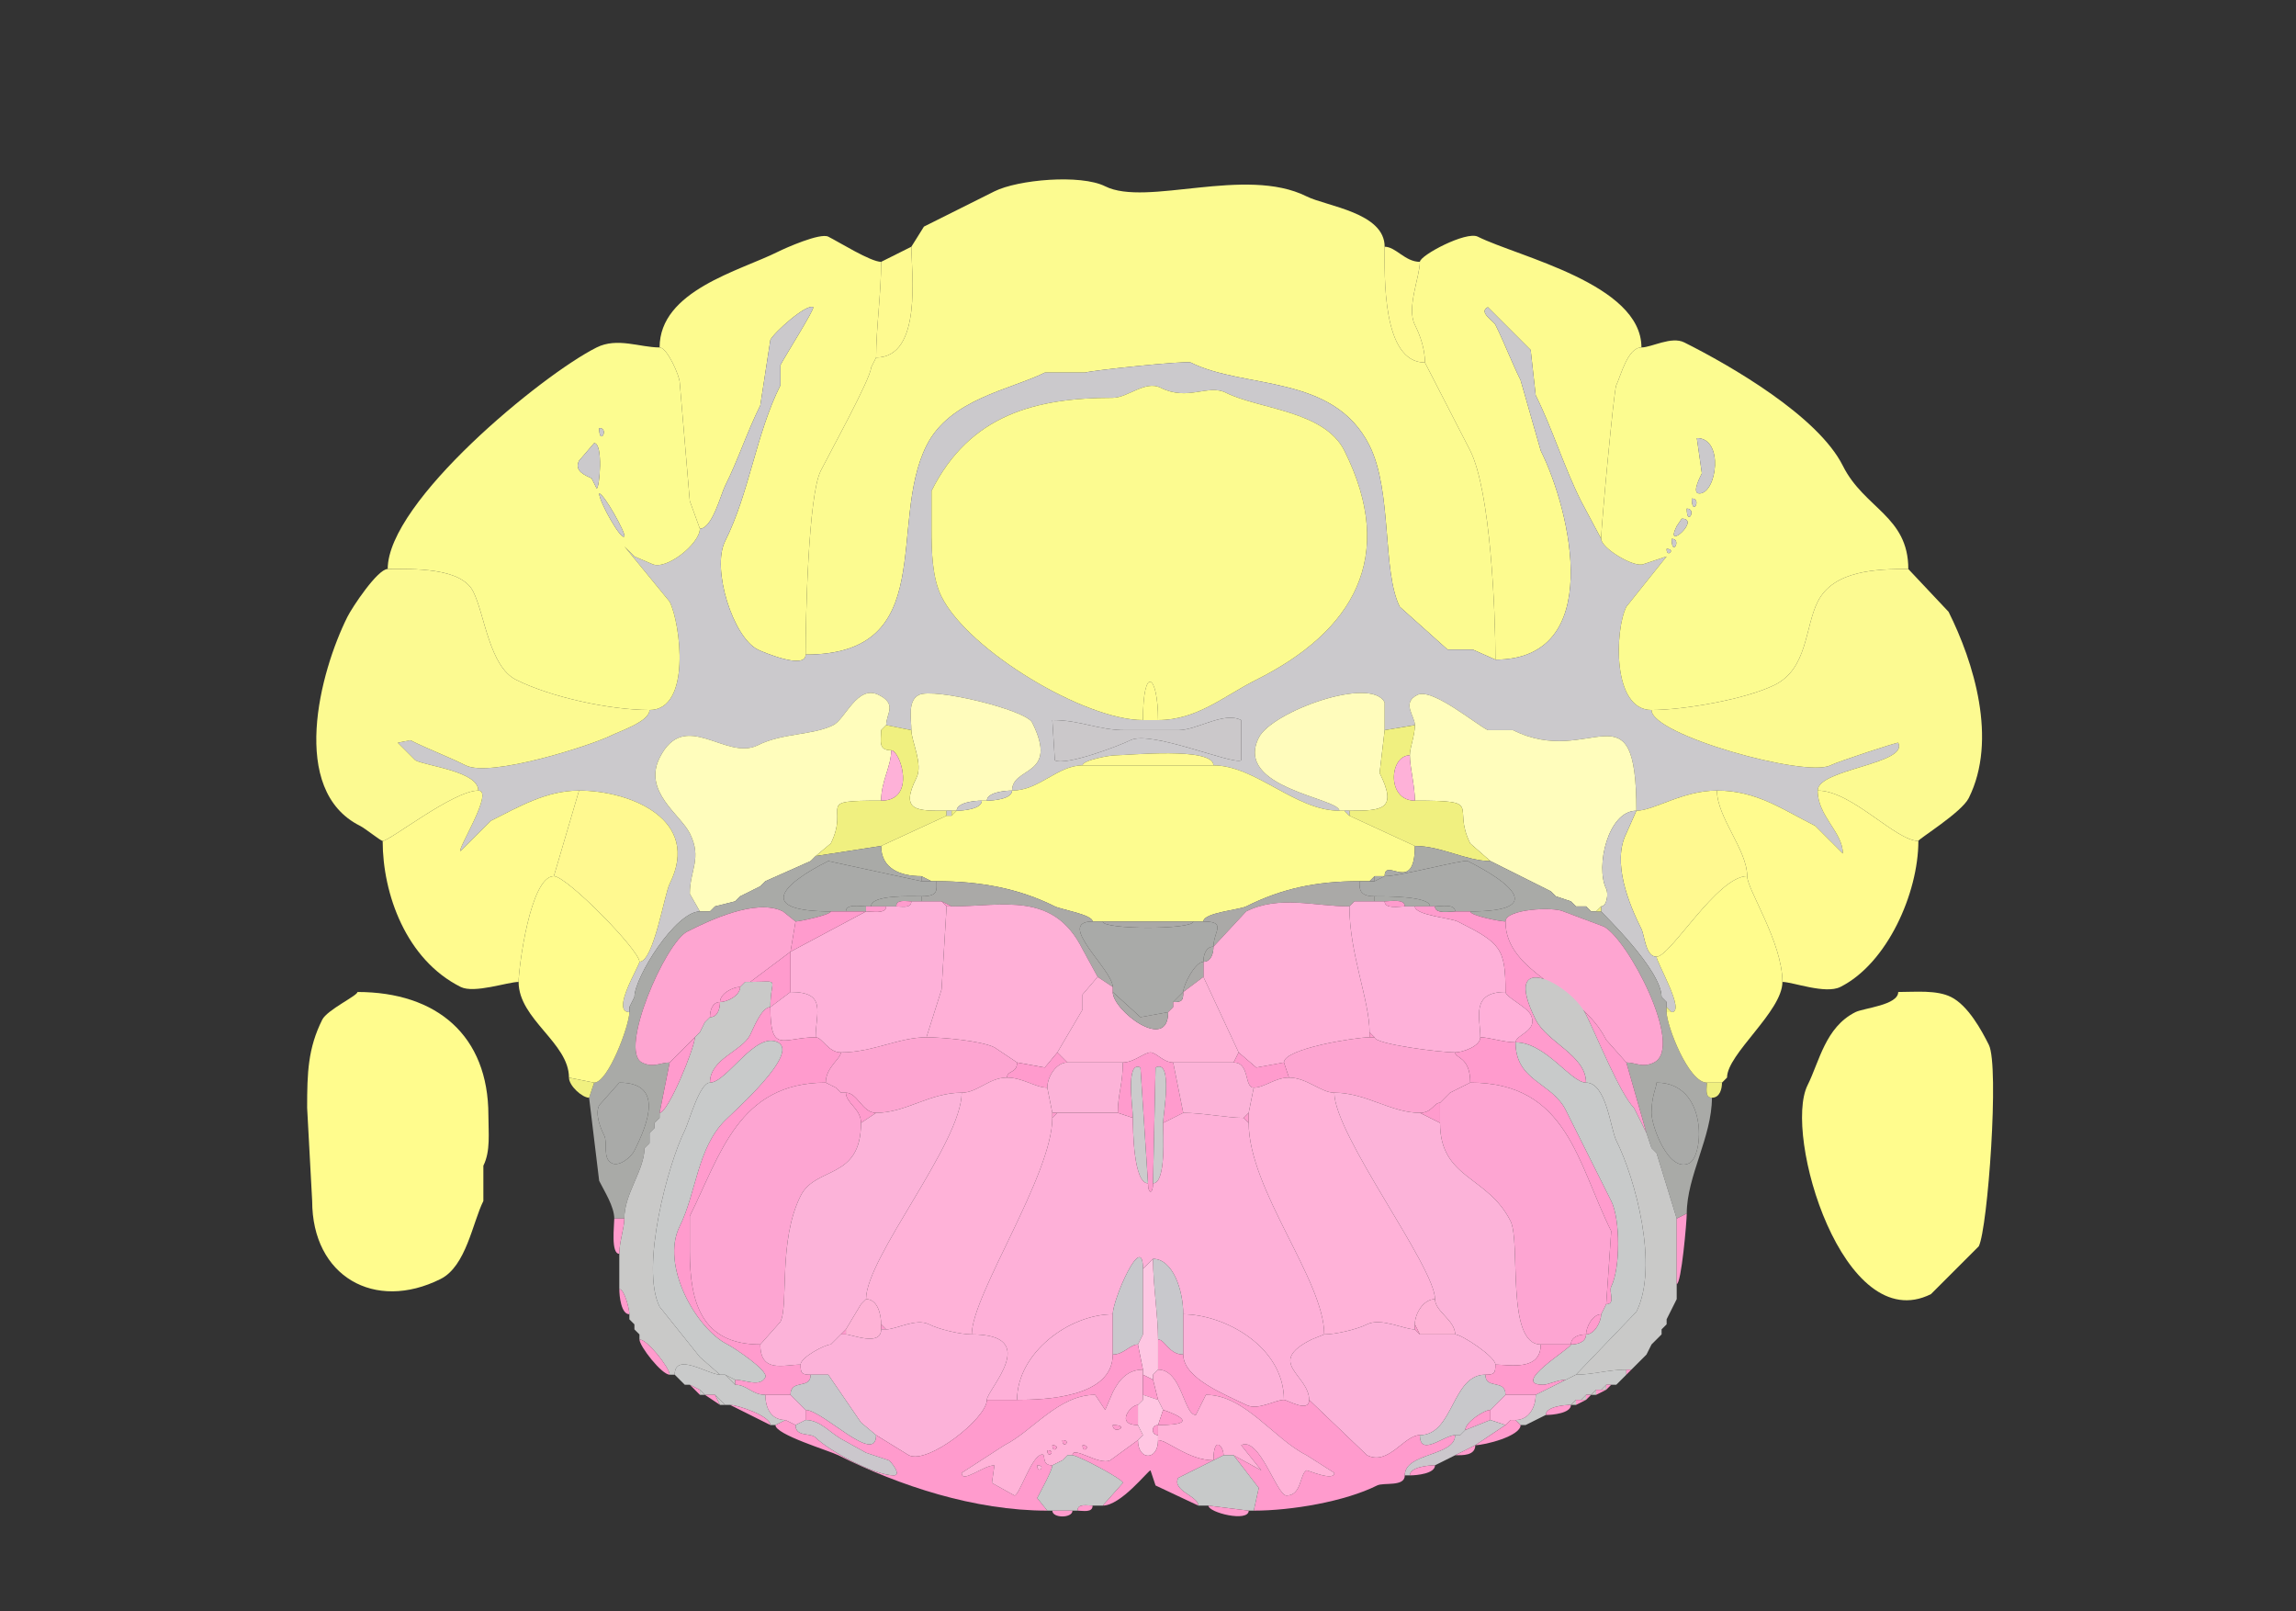<svg xmlns="http://www.w3.org/2000/svg" viewBox="0 0 456 320"><rect x="0" y="0" width="456" height="320" fill="#333333" stroke="none"/><path fill="#FCFB90" id="CUL4, 5" d="M160 130c26.645 0 16.182-25.863 24-41.5 4.647-9.293 16.672-11.086 23.5-14.5h8c.779-.39 20.124-2.438 21-2 10.68 5.34 28.339 2.178 35.5 16.5 4.55 9.1 2.485 24.969 6 32l9.5 8.5h5l4.5 2c0-9.792-.988-33.477-5-41.5L283 72c-8.587 0-8-17.407-8-23 0-6.796-11.548-8.024-15.5-10-12.156-6.078-31.797 2.101-40-2-4.894-2.447-17.351-1.325-22 1l-14 7-2.5 4c0 4.848 2.271 22-7 22l-1 2c0 2.066-8.484 17.469-10 20.5-2.5 5-3 29.529-3 36.5Z"/><path fill="#FDFB8F" id="SIM" d="M139 105c2.441 0 4.173-6.845 5-8.5 2.632-5.263 4.384-10.768 7-16l2-13c.742-1.483 7.104-7.198 8.5-6.5.429.214-5.745 9.99-6.5 11.5v4c-4.905 9.81-6.117 21.233-11 31-2.719 5.439 1.57 19.035 6.5 21.5.874.437 9.5 4.104 9.5 1 0-6.971.5-31.5 3-36.5 1.516-3.031 10-18.434 10-20.5l1-2c0-6 1-12.475 1-19-2.091 0-8.363-3.932-10.5-5-1.61-.805-8.48 2.24-10 3-7.605 3.803-23.5 7.702-23.5 19 1.504 0 4 5.699 4 7l2 23.5 2 5.5ZM318 107l-4-7.5c-3.448-6.897-5.605-14.21-9-21l-1-9-8.5-8.5c-1.954.977 1.112 2.725 1.5 3.5 1.819 3.638 3.212 7.424 5 11l4 14c6.037 12.074 12.82 41.5-9 41.5 0-9.792-.988-33.477-5-41.5L283 72c0-2.654-.888-5.275-2-7.5-1.695-3.39 1-9.589 1-12.5 0-1.282 9.185-6.157 11.5-5 8.011 4.006 32.5 9.363 32.5 22-2.776 0-4.136 5.771-5 7.5-.479.958-3 28.109-3 30.5Z"/><path fill="#FEFA90" id="DEC" d="M175 52c0 6.525-1 13-1 19 9.271 0 7-17.152 7-22l-6 3ZM282 52c0 2.911-2.695 9.11-1 12.5 1.112 2.225 2 4.846 2 7.5-8.587 0-8-17.407-8-23 2.232 0 4.029 3 7 3Z"/><path fill="#CBC9CC" id="arb" fill-rule="evenodd" d="m209 143 .5 8c2.249 1.125 12.783-2.892 15-4 4.083-2.042 20.178 4.911 22 4v-8c-3.5-1.75-8.7 2-12.5 2h-10.5c-5.447 0-8.862-2-14.5-2m-84 57v1c-3.736 0 2-9.199 2-10 2.814 0 4.93-13.359 6-15.5 6.36-12.719-7.78-18.5-18-18.5-6.55 0-12.046 3.273-17.5 6l-6 6c-.944 0 6.747-12 3.5-12 0-3.805-10.19-4.845-12.5-6l-3.5-3.5 2.5-.5c3.74 1.87 7.399 3.199 11 5 4.897 2.448 24.863-3.932 29-6 1.544-.772 7.5-2.732 7.5-5 8.339 0 6.176-17.148 4-21.5l-9-11 2 2 3.5 1.5c2.763 1.381 9.5-4.036 9.5-7 2.441 0 4.173-6.845 5-8.5 2.632-5.263 4.384-10.768 7-16l2-13c.742-1.483 7.104-7.198 8.5-6.5.429.214-5.745 9.99-6.5 11.5v4c-4.905 9.81-6.117 21.233-11 31-2.719 5.439 1.57 19.035 6.5 21.5.874.437 9.5 4.104 9.5 1 26.645 0 16.182-25.863 24-41.5 4.647-9.293 16.672-11.086 23.5-14.5h8c.779-.39 20.124-2.438 21-2 10.68 5.34 28.339 2.178 35.5 16.5 4.55 9.1 2.485 24.969 6 32l9.5 8.5h5l4.5 2c21.82 0 15.037-29.426 9-41.5l-4-14c-1.788-3.576-3.181-7.362-5-11-.388-.775-3.454-2.523-1.5-3.5l8.5 8.5 1 9c3.395 6.79 5.552 14.103 9 21l4 7.5c0 1.838 6.67 5.915 8.5 5l4.5-1.5-8 10c-2.286 4.572-2.861 20.5 5 20.5 0 4.966 30.602 13.449 35.5 11 1.532-.766 13.416-4.668 13.5-4.5 2.127 4.254-16 5.205-16 9.5 0 5.1 5 8.243 5 12.5l-5.5-5.5c-6.49-3.245-11.617-7-19.5-7-6.882 0-12.534 4-16 4 0-25.875-9.009-8.254-24.5-16h-5c-2.556-1.278-11.094-8.453-14-7-3.207 1.604-.5 4.164-.5 6l-6 1v-5.5c-2.668-5.336-22.402 1.803-25 7-5.02 10.04 16 11.969 16 14.5-8.734 0-16.628-9-25-9 0-3.741-16.966-2-19.5-2-1.147 0-6.5.957-6.5 2-5.04 0-8.556 5-14 5 0-4.883 9.41-2.679 4-13.5-1.27-2.541-19.546-6.977-22.5-5.5-2.315 1.157-1.5 4.849-1.5 7l-5-1c0-2.312 2.252-4.124-1.5-6-4.213-2.107-6.625 4.813-9 6-4.124 2.062-10.026 1.513-15 4-6.367 3.184-14.51-7.48-19.5 2.5-3.342 6.684 4.129 11.258 6 15 2.486 4.972 0 7.255 0 12l2 3.5c-4.831 0-13 13.105-13 17l-1 2m102-57h3c7.765 0 13.083-4.791 19.5-8 19.272-9.636 28.06-24.38 17.5-45.5-3.978-7.957-16.976-8.238-23.5-11.5-3.609-1.805-7.513 1.743-13-1-3.057-1.528-6.516 2-9.5 2-15.183 0-28.392 3.284-36 18.5v7.5c0 4.511.129 9.758 2 13.5 5.336 10.672 28.337 24.5 40 24.5Z"/><path fill="#FCFC90" id="ANcr1" fill-rule="evenodd" d="M119 98c0 1.689 4.476 9.549 5 8.5.308-.617-4.067-8.5-5-8.5m-1-10-3 3.5c-1.052 2.105 1.368 2.934 2.5 3.5l1 2c.59 0 1.354-9-.5-9m1-3c0 3.746 2.091 0 0 0m-42 28c4.925 0 14.56-.38 17 4.5 2.27 4.54 3.174 14.837 8.5 17.5 6.842 3.421 18.573 6 26.5 6 8.339 0 6.176-17.148 4-21.5l-9-11 2 2 3.5 1.5c2.763 1.381 9.5-4.036 9.5-7l-2-5.5-2-23.5c0-1.301-2.496-7-4-7-3.948 0-8.405-2.047-12.5 0C107.633 74.434 77 99.616 77 113ZM331 109c0 1.93 1.93 0 0 0m1-2c0 3.746 2.091 0 0 0m2-4-1 1.5c-2.614 5.228 4.965-1.5 1-1.5m1-2c0 3.746 2.091 0 0 0m1-2c0 3.746 2.091 0 0 0m1-12 1 7c0 .088-2.236 4-.5 4 3.47 0 4.963-11-.5-11m42 26c-6.075 0-14.841.182-18 6.5-2.541 5.082-1.98 13.24-8.5 16.5-5.695 2.848-18.065 5-24.5 5-7.861 0-7.286-15.928-5-20.5l8-10-4.5 1.5c-1.83.915-8.5-3.162-8.5-5 0-2.391 2.521-29.542 3-30.5.864-1.729 2.224-7.5 5-7.5 2.014 0 5.932-2.284 8.5-1 9.184 4.592 26.567 14.633 31.5 24.5 4.253 8.505 13 9.998 13 20.5Z"/><path fill="#FEFA90" id="DEC" d="m174 71-1 2 1-2Z"/><path fill="#FCFB90" id="CUL4, 5" d="M227 143c-11.663 0-34.664-13.828-40-24.5-1.871-3.742-2-8.989-2-13.5v-7.5c7.608-15.216 20.817-18.5 36-18.5 2.984 0 6.443-3.528 9.5-2 5.487 2.743 9.391-.805 13 1 6.524 3.262 19.522 3.543 23.5 11.5 10.56 21.12 1.772 35.864-17.5 45.5-6.417 3.209-11.735 8-19.5 8 0-9.176-3-11.083-3 0Z"/><path fill="#CBC9CC" id="arb" d="M119 85c0 3.746 2.091 0 0 0ZM337 87l1 7c0 .088-2.236 4-.5 4 3.47 0 4.963-11-.5-11ZM118 88l-3 3.5c-1.052 2.105 1.368 2.934 2.5 3.5l1 2c.59 0 1.354-9-.5-9ZM119 98c0 1.689 4.476 9.549 5 8.5.308-.617-4.067-8.5-5-8.5ZM336 99c0 3.746 2.091 0 0 0ZM335 101c0 3.746 2.091 0 0 0ZM334 103l-1 1.5c-2.614 5.228 4.965-1.5 1-1.5Z"/><path fill="#CBC9CC" id="arb" d="M332 107c0 3.746 2.091 0 0 0ZM331 109c0 1.93 1.93 0 0 0Z"/><path fill="#FCFA91" id="ANcr2" d="M95 157c-4.97 0-17.571 10-19 10-.402 0-3.43-2.465-4.5-3-14.168-7.084-7.983-30.534-2.5-41.5.952-1.904 5.993-9.5 8-9.5 4.925 0 14.56-.38 17 4.5 2.27 4.54 3.174 14.837 8.5 17.5 6.842 3.421 18.573 6 26.5 6 0 2.268-5.956 4.228-7.5 5-4.137 2.068-24.103 8.448-29 6-3.601-1.801-7.26-3.13-11-5l-2.5.5 3.5 3.5c2.31 1.155 12.5 2.195 12.5 6ZM361 157c6.787 0 15.482 10 20 10 0-.378 8.573-5.645 10-8.5 5.8-11.601.98-27.04-4-37l-8-8.5c-6.075 0-14.841.182-18 6.5-2.541 5.082-1.98 13.24-8.5 16.5-5.695 2.848-18.065 5-24.5 5 0 4.966 30.602 13.449 35.5 11 1.532-.766 13.416-4.668 13.5-4.5 2.127 4.254-16 5.205-16 9.5Z"/><path fill="#FFFC8E" id="CENT3" d="M227 143h3c0-9.176-3-11.083-3 0Z"/><path fill="#FFFDBC" id="IP" d="M139 181h2l1-1 4-1 1-1 4-2 1-1 9-4 1-1 3-2.5c3.875-7.75-3.605-8.5 10-8.5 0-3.942 2-6.745 2-10-2.641 0-2-1.823-2-4l1-1c0-2.312 2.252-4.124-1.5-6-4.213-2.107-6.625 4.813-9 6-4.124 2.062-10.026 1.513-15 4-6.367 3.184-14.51-7.48-19.5 2.5-3.342 6.684 4.129 11.258 6 15 2.486 4.972 0 7.255 0 12l2 3.5Z"/><path fill="#FFFCBC" id="FN" d="M189 161h1c0-1.638 3.576-2 5-2h1c0-1.638 3.576-2 5-2 0-4.883 9.41-2.679 4-13.5-1.27-2.541-19.546-6.977-22.5-5.5-2.315 1.157-1.5 4.849-1.5 7 0 2.231 2.386 6.728 1 9.5-3.368 6.736.278 6.5 6 6.5h1ZM267 161h1c6.47 0 9.677-.146 6-7.5l1-8.5v-5.5c-2.668-5.336-22.402 1.803-25 7-5.02 10.04 16 11.969 16 14.5h1Z"/><path fill="#FFFDBC" id="IP" d="M316 181h1l1-1c1.156 0 1.472-2.555 1-3.5-2.157-4.314.324-15.5 6-15.5 0-25.875-9.009-8.254-24.5-16h-5c-2.556-1.278-11.094-8.453-14-7-3.207 1.604-.5 4.164-.5 6 0 2.124-1 4.436-1 6 0 2.389 1 5.987 1 9 14.055 0 7.201.902 11 8.5l4 3.5 12 6 1 1 3 1 1 1h2l1 1Z"/><path fill="#CBC8CA" id="cbc" d="m209 143 .5 8c2.249 1.125 12.783-2.892 15-4 4.083-2.042 20.178 4.911 22 4v-8c-3.5-1.75-8.7 2-12.5 2h-10.5c-5.447 0-8.862-2-14.5-2Z"/><path fill="#CBC9CC" id="arb" d="m176 144-1 1 1-1Z"/><path fill="#F0F080" id="CB" d="m175 168-13 2 3-2.5c3.875-7.75-3.605-8.5 10-8.5 7.118 0 3.774-10 2-10-2.641 0-2-1.823-2-4l1-1 5 1c0 2.231 2.386 6.728 1 9.5-3.368 6.736.278 6.5 6 6.5v1l-13 6ZM281 168c5.262 0 10.206 3 15 3l-4-3.5c-3.799-7.598 3.055-8.5-11-8.5-5.673 0-5.081-9-1-9 0-1.564 1-3.876 1-6l-6 1-1 8.5c3.677 7.354.47 7.5-6 7.5v1l13 6Z"/><path fill="#FEB1D8" id="ICB" d="M177 149c1.774 0 5.118 10-2 10 0-3.942 2-6.745 2-10Z"/><path fill="#FEFA91" id="LING" d="M215 152h26c0-3.741-16.966-2-19.5-2-1.147 0-6.5.957-6.5 2Z"/><path fill="#FEB1D8" id="ICB" d="M280 150c-4.081 0-4.673 9 1 9 0-3.013-1-6.611-1-9Z"/><path fill="#FDFC8F" id="NOD" d="M237 183h2c0-1.758 7.103-2.301 8.5-3 7.088-3.544 13.921-5 22.5-5h2l1-1h2c0-3.93 6 3.784 6-6l-13-6-1-1h-1c-8.734 0-16.628-9-25-9h-26c-5.04 0-8.556 5-14 5 0 1.638-3.576 2-5 2h-1c0 1.638-3.576 2-5 2l-1 1h-1l-13 6c0 4.49 3.785 6 8 6l2 1h1c8.639 0 16.34 1.42 23.5 5 1.242.621 7.5 1.639 7.5 3h20Z"/><path fill="#FFFB8E" id="PRM" d="M110 174c-4.693 0-7 18.29-7 21-2.126 0-8.815 2.342-11.5 1-10.84-5.42-15.5-18.463-15.5-29 1.429 0 14.03-10 19-10 3.247 0-4.444 12-3.5 12l6-6c5.454-2.727 10.95-6 17.5-6l-5 17Z"/><path fill="#FFF990" id="COPY" d="M110 174c2.585 0 17 14.723 17 17 2.814 0 4.93-13.359 6-15.5 6.36-12.719-7.78-18.5-18-18.5l-5 17Z"/><path fill="#CBC9CC" id="arb" d="M201 157c-1.424 0-5 .362-5 2 1.424 0 5-.362 5-2Z"/><path fill="#FFF990" id="COPY" d="M347 174c-5.958 0-15.235 16-18 16-2.203 0-2.344-4.189-3-5.5-2.489-4.978-5.886-13.228-3-19l2-4.5c3.466 0 9.118-4 16-4 0 5.339 6 11.767 6 17Z"/><path fill="#FFFB8E" id="PRM" d="M347 174c0 2.656 7 13.127 7 21 2.023 0 8.535 2.482 11.5 1 9.302-4.651 15.5-18.637 15.5-29-4.518 0-13.213-10-20-10 0 5.1 5 8.243 5 12.5l-5.5-5.5c-6.49-3.245-11.617-7-19.5-7 0 5.339 6 11.767 6 17Z"/><path fill="#CBC9CC" id="arb" d="M195 159c-1.424 0-5 .362-5 2 1.424 0 5-.362 5-2ZM188 162h1v-1h-1v1Z"/><path fill="#F0F080" id="CB" d="m190 161-1 1v-1h1Z"/><path fill="#CBC9CC" id="arb" d="M268 161v1l-1-1h1ZM331 200l1 1c2.841 0-3-9.859-3-11-2.203 0-2.344-4.189-3-5.5-2.489-4.978-5.886-13.228-3-19l2-4.5c-5.676 0-8.157 11.186-6 15.5.472.945.156 3.5-1 3.5v1c0 .147 12 11.498 12 17l1 1v1Z"/><path fill="#A9AAA7" id="V4r" fill-rule="evenodd" d="m123 215-4 4.5c-.897 1.794.338 4.676 1 6 .736 1.473-.385 4.557 1.5 5.5 1.538.769 3.871-1.242 4.5-2.5 2.755-5.51 5.849-13.5-3-13.5m-1 27h2c0-5.023 4-9.607 4-14l1-1v-2l1-1v-1l1-1v-1l2-10c-1.867 0-3.227 1.137-5.5 0-4.68-2.34 4.626-23.813 9-26 4.016-2.008 13.565-6.717 19-4l2.5 2c.759 0 7-1.318 7-2-14.539 0-10.129-5.186-.5-10l18.5 4v-1c-4.215 0-8-1.51-8-6l-13 2-1 1-9 4-1 1-4 2-1 1-4 1-1 1h-2c-4.831 0-13 13.105-13 17l-1 2v1c0 2.591-4.209 14-7 14l-1 3 2 16.5c1.035 2.069 3 5.13 3 7.5ZM329 215c0 .979-1 2.61-1 6 0 2.706 3.453 12.023 7.5 10 2.95-1.475 3.704-16-6.5-16m6 26-2 1-4-13-1-1-1-3-4-14c1.867 0 3.227 1.137 5.5 0 6.082-3.041-5.245-24.623-10-27l-8-3c-1.899-.949-11.5-.511-11.5 2-.969 0-7-1.147-7-2 15.244 0 7.872-5.814-.5-10-.785-.393-13.293 3-16.5 3 0-3.93 6 3.784 6-6 5.262 0 10.206 3 15 3l12 6 1 1 3 1 1 1h2l1 1h2c0 .147 12 11.498 12 17l1 1v2c0 2.635 4.332 14 8 14 0 1.048-.473 3 1 3 0 7.759-5 15.596-5 23Z"/><path fill="#F0F080" id="CB" d="m162 170-1 1 1-1Z"/><path fill="#A9AAA8" id="chpl" d="M165 181h3c0-1.579 2.855-1 4-1h1c0-2.342 7.951-2 10-2 3.393 0 3-1.197 3-3h-3l-18.5-4c-9.629 4.814-14.039 10 .5 10ZM289 181h3c15.244 0 7.872-5.814-.5-10-.785-.393-13.293 3-16.5 3l-2 1h-3c0 1.477-.095 3 3 3 2.072 0 11-.076 11 2h1c1.145 0 4-.579 4 1Z"/><path fill="#FFFC8D" id="PFL" d="m113 214 5 1c2.791 0 7-11.409 7-14-3.736 0 2-9.199 2-10 0-2.277-14.415-17-17-17-4.693 0-7 18.29-7 21 0 7.415 10 12.092 10 19Z"/><path fill="#AAA9A7" id="V4" d="M183 175h2l-2-1v1ZM272 175h1v-1l-1 1Z"/><path fill="#A9AAA7" id="V4r" d="m275 174-2 1v-1h2Z"/><path fill="#FFFC8D" id="PFL" d="M339 215h3l1-1c0-4.688 11-13.142 11-19 0-7.873-7-18.344-7-21-5.958 0-15.235 16-18 16 0 1.141 5.841 11 3 11h-1c0 2.635 4.332 14 8 14Z"/><path fill="#F0F080" id="CB" d="m152 175-1 1 1-1Z"/><path fill="#AAA9A7" id="V4" d="m218 194 3 2c0-3.42-11.494-13-4-13 0-1.361-6.258-2.379-7.5-3-7.16-3.58-14.861-5-23.5-5 0 1.803.393 3-3 3v1h4l2 1c10.193 0 20.202-3.096 26 8.5l3 5.5ZM239 183c4.74 0 2 2.015 2 5l6.5-7c6.55-3.275 13.603-1 20.5-1l1-1h4v-1c-3.095 0-3-1.523-3-3-8.579 0-15.412 1.456-22.5 5-1.397.699-8.5 1.242-8.5 3Z"/><path fill="#F0F080" id="CB" d="m308 177 1 1-1-1ZM147 178l-1 1 1-1Z"/><path fill="#A9AAA7" id="V4r" d="M176 180h2c0-1.473 1.952-1 3-1h2v-1c-2.049 0-10-.342-10 2h3ZM281 180h3c0-2.076-8.928-2-11-2v1h2c1.145 0 4-.579 4 1h2Z"/><path fill="#FF9BCD" id="MY" d="M181 179c-1.048 0-3-.473-3 1 1.048 0 3 .473 3-1Z"/><path fill="#FEB1D9" id="SPIV" d="M184 206c-5.509 0-10.643 3-17 3-2.554 0-3.688-3-5-3 0-4.917 2.312-9-5-9v-8l15-8c1.145 0 4 .579 4-1h2c1.048 0 3 .473 3-1h6l1 1-1 16.5-3 9.5Z"/><path fill="#FF9BCD" id="MY" d="M188 180h1l-2-1 1 1Z"/><path fill="#FFB0D7" id="MV" d="m210 209-2.5 3-5.5-1-4.5-3c-2.694-1.347-10.573-2-13.5-2l3-9.5 1-16.5h1c10.193 0 20.202-3.096 26 8.5l3 5.5-3 3.5v3l-5 8.5ZM246 209l3.5 3 5.5-1c0-2.766 14.276-5 17-5v-1c0-6.404-4-15.536-4-25-6.897 0-13.95-2.275-20.5 1l-6.5 7c0 1.238-.423 3-2 3v3l7 15Z"/><path fill="#FF9BCD" id="MY" d="m269 179-1 1 1-1Z"/><path fill="#FEB1D9" id="SPIV" d="M294 206c0 1.803-3.592 3-5 3-2.972 0-16-1.641-16-3l-1-1c0-6.404-4-15.536-4-25l1-1h6c0 1.579 2.855 1 4 1h2c0 1.758 7.103 2.301 8.5 3 8.596 4.298 9.5 5.327 9.5 14-6.96 0-5 5.097-5 9Z"/><path fill="#FF9BCD" id="MY" d="M275 179c1.145 0 4-.579 4 1-1.145 0-4 .579-4-1Z"/><path fill="#F0F080" id="CB" d="m142 180-1 1 1-1Z"/><path fill="#A9AAA7" id="V4r" d="M168 181h4v-1c-1.145 0-4-.579-4 1Z"/><path fill="#FF9BCD" id="MY" d="M176 180c0 1.579-2.855 1-4 1v-1h4ZM315 215c0-5.423-7.726-7.952-10-12.5-7.146-14.293 6.853-7.293 10-1 2.051 4.101 6.744 15.744 9.5 18.5l2.5 5-4-14-4-4.5c-5.145-10.289-20-13.073-20-23.5-.969 0-7-1.147-7-2h-3c-1.145 0-4 .579-4-1h-4c0 1.758 7.103 2.301 8.5 3 8.596 4.298 9.5 5.327 9.5 14 0 .974 4.219 2.937 5 4.5 1.634 3.269-3 3.957-3 5.5 6.009 0 10.945 8 14 8Z"/><path fill="#A9AAA7" id="V4r" d="M285 180c1.145 0 4-.579 4 1-1.145 0-4 .579-4-1Z"/><path fill="#F0F080" id="CB" d="m315 180 1 1-1-1ZM317 181h1v-1l-1 1Z"/><path fill="#FEA5D1" id="DCO" d="m138 206-5 5c-1.867 0-3.227 1.137-5.5 0-4.68-2.34 4.626-23.813 9-26 4.016-2.008 13.565-6.717 19-4l2.5 2-1 6-8 6h-1l-1 1c-1.429 0-4 1.288-4 3-1.577 0-2 1.762-2 3l-1 1-1 2-1 1Z"/><path fill="#FF9BCD" id="MY" d="m158 183-1 6 15-8h-7c0 .682-6.241 2-7 2Z"/><path fill="#FEA5D1" id="DCO" d="M299 183c0 10.427 14.855 13.211 20 23.5l4 4.5c1.867 0 3.227 1.137 5.5 0 6.082-3.041-5.245-24.623-10-27l-8-3c-1.899-.949-11.5-.511-11.5 2Z"/><path fill="#A9AAA8" id="chpl" d="m233 200-1 1-5.5 1-5.5-5v-1c0-3.42-11.494-13-4-13h2c0 1.652 18 1.652 18 0h2c4.74 0 2 2.015 2 5-1.577 0-2 1.762-2 3-1.617 0-4 4.583-4 6l-2 2v1Z"/><path fill="#AAA9A7" id="V4" d="M219 183h18c0 1.652-18 1.652-18 0ZM241 188c-1.577 0-2 1.762-2 3 1.577 0 2-1.762 2-3Z"/><path fill="#FF9BCD" id="MY" d="m157 197-4 3c0-6.041 2.287-5-4-5l8-6v8Z"/><path fill="#AAA9A7" id="V4" d="m239 194-4 3c0-1.417 2.383-6 4-6v3Z"/><path fill="#C9C9C8" id="icp" d="M134 273c0-4.602 6.729 0 9 0l-4-3.5-8-10c-3.869-7.737 1.647-28.294 5-35 .83-1.659 2.926-9.5 5-9.5 0-4.767 6.344-6.188 8-9.5.606-1.212 2.24-5.5 4-5.5 0-6.041 2.287-5-4-5h-1l-1 1c0 1.712-2.571 3-4 3 0 1.238-.423 3-2 3l-1 1-1 2-1 1c0 1.987-5.29 15-7 15v1l-1 1v1l-1 1v2l-1 1c0 4.393-4 8.977-4 14 0 1.819-1 4.591-1 7v7c1.014 0 2 3.959 2 5v1l1 1v1l1 1v1c1.59 0 6 5.662 6 7h1Z"/><path fill="#FFB3D7" id="PRP" d="M233 211h12l1-2-7-15-4 3c0 1.747-.253 2-2 2v1l-1 1c0 8.075-11-.335-11-4v-1l-3-2-3 3.5v3l-5 8.5 2 2h11c2.194 0 4.269-2 5.5-2 1.125 0 2.557 2 4.5 2Z"/><path fill="#C9C9C8" id="icp" d="M323 272h1l1-1 1-1 1-1 1-2 1-1 1-1v-1l1-1v-1l1-2 1-2v-16l-4-13-1-1-1-3-2.5-5c-2.756-2.756-7.449-14.399-9.5-18.5-3.147-6.293-17.146-13.293-10 1 2.274 4.548 10 7.077 10 12.5 4.044 0 4.862 9.223 6 11.5 3.791 7.583 8.503 24.993 4 34L313 273c3.284 0 6.448-1 10-1Z"/><path fill="#FF9BCD" id="MY" d="m148 195-1 1 1-1ZM147 196c-1.429 0-4 1.288-4 3 1.429 0 4-1.288 4-3Z"/><path fill="#FFFC8D" id="PFL" d="M71 197c0 .73-6.026 3.551-7 5.5-2.843 5.685-3 10.55-3 17.5l1 18.5c0 15.003 12.423 22.038 25.5 15.5 5.083-2.542 6.358-11.217 8.5-15.5v-7c1.455-2.911 1-6.504 1-10 0-15.88-10.285-24.5-26-24.5Z"/><path fill="#FFB0D9" id="x" d="M153 200c0 9.471 2.513 6 9 6 0-4.917 2.312-9-5-9l-4 3Z"/><path fill="#AAA9A7" id="V4" d="m221 197 5.5 5 5.5-1c0 8.075-11-.335-11-4ZM235 197l-2 2c1.747 0 2-.253 2-2Z"/><path fill="#FFB0D9" id="x" d="M294 206c1.819 0 4.591 1 7 1 0-1.543 4.634-2.231 3-5.5-.781-1.563-5-3.526-5-4.5-6.96 0-5 5.097-5 9Z"/><path fill="#FFFC8D" id="PFL" d="M377 197c0 2.621-6.858 3.179-8.5 4-5.978 2.989-7.163 9.827-9.5 14.5-4.908 9.816 7.085 50.208 24.5 41.5l9.5-9.5c1.788-3.576 4.11-35.78 2-40-1.428-2.855-4.111-7.805-7.5-9.5-2.873-1.437-7.041-1-10.5-1Z"/><path fill="#F0F080" id="CB" d="m126 198-1 2 1-2Z"/><path fill="#FFFC8D" id="PFL" d="m330 198 1 1-1-1Z"/><path fill="#FF9BCD" id="MY" d="M143 199c-1.577 0-2 1.762-2 3 1.577 0 2-1.762 2-3ZM152 277h5c0-3.234 4-.959 4-4-1.747 0-2-.253-2-2-3.303 0-8 1.786-8-4-11.637 0-14-8.311-14-18.5v-7c6.048-12.097 9.642-26.5 27-26.5 0-3.067 3-4.726 3-6-2.554 0-3.688-3-5-3-6.487 0-9 3.471-9-6-1.76 0-3.394 4.288-4 5.5-1.656 3.312-8 4.733-8 9.5 3.355 0 8.987-10.256 13.5-8 4.351 2.176-8.595 13.595-10.5 15.5-5.538 5.538-5.714 14.429-9 21-3.881 7.762 3.237 20.369 9.5 23.5 1.242.621 8.152 5.197 7.5 6.5-1.019 2.039-4.082.5-6 .5v1c2.447 0 3.28 2 6 2Z"/><path fill="#AAA9A7" id="V4" d="m233 200-1 1 1-1Z"/><path fill="#F0F080" id="CB" d="M331 201h1l-1-1v1Z"/><path fill="#FF9BCD" id="MY" d="m141 202-1 1 1-1ZM140 203l-1 2 1-2ZM139 205l-1 1 1-1ZM272 206h1l-1-1v1ZM133 211l-2 10c1.71 0 7-13.013 7-15l-5 5Z"/><path fill="#FDA5D1" id="NTS" d="M191 217c-6.391 0-11.075 4-17 4-2.773 0-3.67-4-6-4h-1l-1-1-2-1c0-3.067 3-4.726 3-6 6.357 0 11.491-3 17-3 2.927 0 10.806.653 13.5 2l4.5 3c0 2.215-2 1.519-2 3-3.617 0-5.829 3-9 3ZM286 219c-1.24 0-1.576 2-4 2-5.761 0-10.717-4-17-4-2.626 0-5.457-3-9-3l-1-3c0-2.766 14.276-5 17-5h1c0 1.359 13.028 3 16 3 0 1.197 3 .827 3 6l-4 2-1 1-1 1Z"/><path fill="#FF9BCD" id="MY" d="M292 215c19.341 0 21.247 15.994 28 29.5l-1 14.5c1.951 0 .477-2.454 1-3.5 1.824-3.648 1.832-13.335 0-17l-9-18c-2.808-5.616-10-5.742-10-13.5-2.409 0-5.181-1-7-1 0 1.803-3.592 3-5 3 0 1.197 3 .827 3 6Z"/><path fill="#C8CACA" id="sptV" d="m144 273 2 1c1.918 0 4.981 1.539 6-.5.652-1.303-6.258-5.879-7.5-6.5-6.263-3.131-13.381-15.738-9.5-23.5 3.286-6.571 3.462-15.462 9-21 1.905-1.905 14.851-13.324 10.5-15.5-4.513-2.256-10.145 8-13.5 8-2.074 0-4.17 7.841-5 9.5-3.353 6.706-8.869 27.263-5 35l8 10 4 3.5h1ZM313 273l-2 1c-1.549 0-3.551 1-4.5 1-6.686 0 5.5-7.233 5.5-8 1.238 0 3-.423 3-2 1.712 0 3-2.571 3-4l1-2c1.951 0 .477-2.454 1-3.5 1.824-3.648 1.832-13.335 0-17l-9-18c-2.808-5.616-10-5.742-10-13.5 6.009 0 10.945 8 14 8 4.044 0 4.862 9.223 6 11.5 3.791 7.583 8.503 24.993 4 34L313 273Z"/><path fill="#FF9BCD" id="MY" d="M200 214c3.138 0 5.662 2 8 2 0-2.043 1.681-5 4-5l-2-2-2.5 3-5.5-1c0 2.215-2 1.519-2 3ZM228 235c0 2.212 1 2.212 1 0l.5-23c3.557-1.778 1.5 9.419 1.5 11l4-2-2-10c-1.943 0-3.375-2-4.5-2-1.231 0-3.306 2-5.5 2 0 4.287-1 6.359-1 10l3 1c0-1.926-1.509-11.504 1.5-10l1.5 23ZM256 214c-2.833 0-4.84 2-7 2-1.947 0-.719-5-4-5l1-2 3.5 3 5.5-1 1 3Z"/><path fill="#FCB3D8" id="PGRNd" d="M210 221h12c0-3.641 1-5.713 1-10h-11c-2.319 0-4 2.957-4 5l1 5h1ZM248 221l-1 1c-3.312 0-8.038-1-12-1l-2-10h12c3.281 0 2.053 5 4 5l-1 5Z"/><path fill="#CBCBCC" id="mlf" d="M225 222c0 2.363.116 13 3 13l-1.5-23c-3.009-1.504-1.5 8.074-1.5 10ZM231 223c0 2.264.627 12-2 12l.5-23c3.557-1.778 1.5 9.419 1.5 11Z"/><path fill="#F0F080" id="CB" d="m118 215-1 3c-1.366 0-4-2.366-4-4l5 1Z"/><path fill="#FFB2D8" id="IRN" d="M176 264c2.014 0 5.932-2.284 8.5-1 2.031 1.016 6.247 2 8.5 2 0-7.874 16-31.649 16-43v-1l-1-5c-2.338 0-4.862-2-8-2-3.617 0-5.829 3-9 3 0 9.935-19 32.732-19 41 2.393 0 3 3.234 3 5l1 1ZM281 264c-2.231 0-6.728-2.386-9.5-1-2.031 1.016-6.247 2-8.5 2 0-10.766-15-28.71-15-42v-2l1-5c2.16 0 4.167-2 7-2 3.543 0 6.374 3 9 3 0 8.388 20 34.551 20 41-2.307 0-4 2.879-4 5v1Z"/><path fill="#F0F080" id="CB" d="m343 214-1 1 1-1Z"/><path fill="#A9AAA8" id="chpl" d="m123 215-4 4.5c-.897 1.794.338 4.676 1 6 .736 1.473-.385 4.557 1.5 5.5 1.538.769 3.871-1.242 4.5-2.5 2.755-5.51 5.849-13.5-3-13.5Z"/><path fill="#FDA5D2" id="SPVI" d="M171 223c0 11.392-9.001 8.502-12 14.5-4.49 8.979-2.322 21.644-4 25l-4 4.5c-11.637 0-14-8.311-14-18.5v-7c6.048-12.097 9.642-26.5 27-26.5l2 1 1 1h1c0 2.079 3 3.187 3 6ZM306 267h6c0-1.577 1.762-2 3-2 0-1.429 1.288-4 3-4l1-2 1-14.5c-6.753-13.506-8.659-29.5-28-29.5l-4 2-1 1-1 1v4c0 11.156 9.477 10.454 14 19.5 2.092 4.184-1.002 24.5 6 24.5Z"/><path fill="#A9AAA8" id="chpl" d="M329 215c0 .979-1 2.61-1 6 0 2.706 3.453 12.023 7.5 10 2.95-1.475 3.704-16-6.5-16Z"/><path fill="#F0F080" id="CB" d="M342 215c0 1.238-.423 3-2 3-1.473 0-1-1.952-1-3h3Z"/><path fill="#FF9BCD" id="MY" d="m166 216 1 1-1-1ZM174 221l-3 2c0-2.813-3-3.921-3-6 2.33 0 3.227 4 6 4Z"/><path fill="#FCB3D9" id="PARN" d="M165 267c-1.178 0-6 2.572-6 4-3.303 0-8 1.786-8-4l4-4.5c1.678-3.356-.49-16.021 4-25 2.999-5.998 12-3.108 12-14.5l3-2c5.925 0 10.609-4 17-4 0 9.935-19 32.732-19 41l-1 1-3 5-1 1-1 1-1 1ZM306 267c0 5.367-6.263 4-9 4 0-1.579-6.722-6-8-6 0-2.83-4-4.54-4-7 0-6.449-20-32.612-20-41 6.283 0 11.239 4 17 4l4 2c0 11.156 9.477 10.454 14 19.5 2.092 4.184-1.002 24.5 6 24.5Z"/><path fill="#FF9BCD" id="MY" d="m288 217-1 1 1-1ZM287 218l-1 1 1-1ZM282 221l4 2v-4c-1.24 0-1.576 2-4 2ZM210 221l-1 1v-1h1Z"/><path fill="#FEB0D8" id="GRN" d="M255 278c.671 0 5 2.662 5 0 0-4.97-8.739-7.381.5-12l2.5-1c0-10.766-15-28.71-15-42l-1-1c-3.312 0-8.038-1-12-1l-4 2c0 2.264.627 12-2 12 0 2.212-1 2.212-1 0-2.884 0-3-10.637-3-13l-3-1h-12l-1 1c0 11.351-16 35.126-16 43 14.021 0 3 10.986 3 13h6c0-9.344 10.376-17 19-17 0-2.956 6-16.745 6-9l2-2c3.937 0 6 6.223 6 11 8.075 0 20 6.347 20 17Z"/><path fill="#FF9BCD" id="MY" d="m247 222 1 1v-2l-1 1ZM131 222l-1 1 1-1ZM130 224l-1 1 1-1ZM129 227l-1 1 1-1ZM328 228l1 1-1-1ZM333 242v13c.927 0 2-12.451 2-14l-2 1ZM124 242c0 1.819-1 4.591-1 7-1.714 0-1-5.594-1-7h2Z"/><path fill="#C8C8CC" id="tspc" d="M226 267c-1.624 0-2.75 2-5 2v-8c0-2.956 6-16.745 6-9v13l-1 2ZM230 266c1.353 0 2.158 3 5 3v-8c0-4.777-2.063-11-6-11 0 5.356 1 11.266 1 16Z"/><path fill="#FEC6E2" id="RO" d="M229 273v1l-2-1v-1l-1-5 1-2v-13l2-2c0 5.356 1 11.266 1 16v6l-1 1Z"/><path fill="#FF9BCD" id="MY" d="M123 256c1.014 0 2 3.959 2 5-1.638 0-2-3.576-2-5Z"/><path fill="#FFB2D8" id="IRN" d="m172 258-1 1 1-1Z"/><path fill="#FEB3D6" id="AMBd" d="M175 264c0 3.472-5.853 1-7 1v-1l3-5 1-1c2.393 0 3 3.234 3 5v1ZM282 265h7c0-2.83-4-4.54-4-7-2.307 0-4 2.879-4 5l1 2Z"/><path fill="#FF9BCD" id="MY" d="m333 258-1 2 1-2ZM319 259l-1 2 1-2Z"/><path fill="#FDB2D9" id="MARN" d="M221 269c0 8.598-13.646 9-19 9 0-9.344 10.376-17 19-17v8ZM235 269c0 4.822 8.656 8.078 12.5 10 2.364 1.182 5.696-1 7.5-1 0-10.653-11.925-17-20-17v8Z"/><path fill="#FF9BCD" id="MY" d="m332 260-1 2 1-2ZM318 261c-1.712 0-3 2.571-3 4 1.712 0 3-2.571 3-4ZM125 262l1 1-1-1ZM175 264h1l-1-1v1Z"/><path fill="#FCB2D9" id="PGRNl" d="M196 278c0 3.654-11.721 12.89-15.5 11l-6.5-4-3-2.5-6.5-9.5H161c-1.747 0-2-.253-2-2 0-1.428 4.822-4 6-4l1-1 1-1h1c1.147 0 7 2.472 7-1h1c2.014 0 5.932-2.284 8.5-1 2.031 1.016 6.247 2 8.5 2 14.021 0 3 10.986 3 13ZM260 278l11.5 11c4.293 2.146 7.321-4 10.5-4 6.716 0 6.298-12 13-12 1.747 0 2-.253 2-2 0-1.579-6.722-6-8-6h-7l-1-1c-2.231 0-6.728-2.386-9.5-1-2.031 1.016-6.247 2-8.5 2l-2.5 1c-9.239 4.619-.5 7.03-.5 12Z"/><path fill="#FF9BCD" id="MY" d="m281 264 1 1-1-2v1ZM331 263l-1 1 1-1ZM126 264l1 1-1-1ZM167 265h1v-1l-1 1ZM227 265l-1 2 1-2ZM315 265c-1.238 0-3 .423-3 2 1.238 0 3-.423 3-2ZM330 265l-1 1 1-1ZM127 266c1.59 0 6 5.662 6 7-1.59 0-6-5.662-6-7ZM166 266l-1 1 1-1ZM279 293c0 2.334-4.181 1.341-5.5 2-6.408 3.204-17.024 5-24.5 5l1-4.5-5-6.5 5.5 3-4-5c3.645-1.822 7.073 10 9 10 3.061 0 2.605-4.302 4-5 .159-.079 5.5 2.294 5.5.5l-5.5-3.5c-6.589-3.294-12.224-12-20-12l-2 4c-2.417 0-2.737-9-7.5-9v-6c1.353 0 2.158 3 5 3 0 4.822 8.656 8.078 12.5 10 2.364 1.182 5.696-1 7.5-1 .671 0 5 2.662 5 0l11.5 11c4.293 2.146 7.321-4 10.5-4 0 4.442 4.826 0 7 0 0 4.266-10 3.428-10 8Z"/><path fill="#FF9BCD" id="MY" fill-rule="evenodd" d="M206 291c0 1.93 1.93 0 0 0m3 0c0 1.009-2.421 5.343-3 6.5l2 2.5c-14.466 0-29.36-4.93-41.5-11-1.845-.922-12.5-4.086-12.5-6l2-1 2 1c0 2.453 2.947 1.447 4 2.5 2.645 2.645 11.793 7.5 15.5 7.5 1.663 0-.556-2.778-1-3l-4.5-1.5-4.5-2.5c-2.502-1.251-4.49-4-7.5-4v-2c3.368 0 14 11.118 14 5l6.5 4c3.779 1.89 15.5-7.346 15.5-11h6c5.354 0 19-.402 19-9 2.25 0 3.376-2 5-2l1 5c-2.959 0-4.69 1.88-6 4.5l-1.5 3.5-2-3c-7.301 0-12.435 7.217-18 10l-8.5 5.5c0 2.224 4.276-1.5 6.5-1.5l-.5 3.5 4.5 2.5c.878 0 3.153-7.077 5-8 1.687-.843-.113 2 2.5 2Z"/><path fill="#FF9BCD" id="MY" d="M299 277h6l6-3c-1.549 0-3.551 1-4.5 1-6.686 0 5.5-7.233 5.5-8h-6c0 5.367-6.263 4-9 4 0 1.747-.253 2-2 2 0 3.041 4 .766 4 4ZM328 267l-1 2 1-2ZM327 269l-1 1 1-1ZM326 270l-1 1 1-1Z"/><path fill="#C9CACA" id="sctd" d="M153 283h1l2-1c-3.419 0-4-3.274-4-5-2.72 0-3.553-2-6-2l-2-2h-1c-2.271 0-9-4.602-9 0l1 1 1 1h1l2 1 1 1h2l2 2h1c1.49 0 8 2.206 8 4ZM302 283h1l2-1 2-1c0-1.638 3.576-2 5-2l1-1h1l1-1h1l1-1h1l1-1h2l1-1 1-1v-1c-3.552 0-6.716 1-10 1l-2 1-6 3c0 2.405-1.319 5-4 5l1 1Z"/><path fill="#FF9BCD" id="MY" d="m325 271-1 1 1-1Z"/><path fill="#FFB3D8" id="IO" fill-rule="evenodd" d="M208 288c0 1.93 1.93 0 0 0m7-1c0 1.93 1.93 0 0 0m-6 0c0 1.93 1.93 0 0 0m2-1c0 1.93 1.93 0 0 0m10-3c0 2.091 3.746 0 0 0m-10 7-2 1c-2.613 0-.813-2.843-2.5-2-1.847.923-4.122 8-5 8l-4.5-2.5.5-3.5c-2.224 0-6.5 3.724-6.5 1.5l8.5-5.5c5.565-2.783 10.699-10 18-10l2 3 1.5-3.5c1.31-2.62 3.041-4.5 6-4.5v6l-1 1c-1.505 0-4.546 4 0 4l1 2-1 1-5.5 4c-2.205 1.102-7.5-3-7.5-1h-1l-1 1Z"/><path fill="#FF9BCD" id="MY" d="m230 272-1 1 1-1Z"/><path fill="#FFB3D8" id="IO" d="M243 289h2l5.5 3-4-5c3.645-1.822 7.073 10 9 10 3.061 0 2.605-4.302 4-5 .159-.079 5.5 2.294 5.5.5l-5.5-3.5c-6.589-3.294-12.224-12-20-12l-2 4c-2.417 0-2.737-9-7.5-9l-1 1v1l1 4 1 2c.156 0 9.174 3-1 3v3c1.887 0 6.043 4 11 4 0-4.989 2-2.904 2-1Z"/><path fill="#FF9BCD" id="MY" d="m324 272-1 1v-1h1Z"/><path fill="#C9C9C8" id="icp" d="M146 274v1l-2-2 2 1Z"/><path fill="#C8C8CB" id="rust" d="M160 280c3.368 0 14 11.118 14 5l-3-2.5-6.5-9.5H161c0 3.041-4 .766-4 4l3 3Z"/><path fill="#FF9BCD" id="MY" d="m227 277 3 1-1-4-2-1v4Z"/><path fill="#C8C8CB" id="rust" d="M289 285h1l1-1c0-1.533 3.753-4 5-4l3-3c0-3.234-4-.959-4-4-6.702 0-6.284 12-13 12 0 4.442 4.826 0 7 0Z"/><path fill="#C9C9C8" id="icp" d="m313 273-2 1 2-1Z"/><path fill="#FF9BCD" id="MY" d="m323 273-1 1 1-1ZM135 274l1 1-1-1ZM322 274l-1 1 1-1ZM139 276v1l-2-2 2 1Z"/><path fill="#C9C9C8" id="icp" d="M318 276h1v-1l-1 1Z"/><path fill="#FF9BCD" id="MY" d="m320 275-1 1v-1h1Z"/><path fill="#C9C9C8" id="icp" d="M139 277h1l-1-1v1Z"/><path fill="#FEB0D9" id="LRNp" d="m160 282-2 1-2-1c-3.419 0-4-3.274-4-5h5l3 3v2ZM300 282h1c2.681 0 4-2.595 4-5h-6l-3 3v2l3 1 1-1Z"/><path fill="#C9C9C8" id="icp" d="M316 277h1v-1l-1 1Z"/><path fill="#FF9BCD" id="MY" d="m319 276-2 1v-1h2ZM142 277l1 2-3-2h2Z"/><path fill="#C9C9C8" id="icp" d="M143 279h1l-2-2 1 2Z"/><path fill="#FFC6E2" id="RPA" d="M226 286c0 4.12 4 4.12 4 0v-1c-1.399 0-1.399-2 0-2l1-3-1-2-3-1v1l-1 1v4l1 2-1 1Z"/><path fill="#C9C9C8" id="icp" d="M314 278h1v-1l-1 1Z"/><path fill="#FF9BCD" id="MY" d="m316 277-1 1v-1h1ZM227 278l-1 1 1-1Z"/><path fill="#C9C9C8" id="icp" d="M312 279h1v-1l-1 1Z"/><path fill="#FF9BCD" id="MY" d="m315 278-2 1v-1h2ZM145 279c1.49 0 8 2.206 8 4l-8-4ZM226 279c-1.505 0-4.546 4 0 4v-4ZM312 279c-1.424 0-5 .362-5 2 1.424 0 5-.362 5-2ZM231 280c.156 0 9.174 3-1 3l1-3ZM296 282l-5 2c0-1.533 3.753-4 5-4v2ZM307 281l-2 1 2-1Z"/><path fill="#CBC7CC" id="sctv" d="M160 282c3.01 0 4.998 2.749 7.5 4l4.5 2.5 4.5 1.5c.444.222 2.663 3 1 3-3.707 0-12.855-4.855-15.5-7.5-1.053-1.053-4-.047-4-2.5l2-1ZM279 293h1c0-1.638 3.576-2 5-2l2-1 2-1 4-2 6-4-3-1-5 2-1 1h-1c0 4.266-10 3.428-10 8ZM300 282l-1 1 1-1Z"/><path fill="#FF9BCD" id="MY" d="M302 283c0 2.216-7.15 4-9 4l6-4 1-1h1l1 1ZM305 282l-2 1 2-1ZM221 283c0 2.091 3.746 0 0 0ZM230 283c-1.399 0-1.399 2 0 2v-2ZM291 284l-1 1 1-1ZM227 285l-1 1 1-1ZM211 286c0 1.93 1.93 0 0 0ZM219 299c3.658 0 9.028-7 9.5-7l1 3 8.5 4c0-1.918-5.287-2.927-4-5.5l7-3.5c-4.957 0-9.113-4-11-4 0 4.12-4 4.12-4 0l-5.5 4c-2.205 1.102-7.5-3-7.5-1 1.058 0 10.305 4.891 10 5.5l-4 4.5ZM209 287c0 1.93 1.93 0 0 0Z"/><path fill="#FF9BCD" id="MY" d="M215 287c0 1.93 1.93 0 0 0ZM243 289l-2 1c0-4.989 2-2.904 2-1ZM293 287l-4 2c1.465 0 4 .109 4-2ZM208 288c0 1.93 1.93 0 0 0ZM212 289l-1 1 1-1Z"/><path fill="#C7C9C9" id="py" d="M213 300h1c0-1.473 1.952-1 3-1h2l4-4.5c.305-.609-8.942-5.5-10-5.5h-1l-1 1-2 1c0 1.009-2.421 5.343-3 6.5l2 2.5h5ZM248 300h1l1-4.5-5-6.5h-2l-2 1-7 3.5c-1.287 2.573 4 3.582 4 5.5h2l8 1Z"/><path fill="#FF9BCD" id="MY" d="m289 289-2 1 2-1ZM211 290l-2 1 2-1ZM287 290l-2 1 2-1Z"/><path fill="#FFB3D8" id="IO" d="M206 291c0 1.93 1.93 0 0 0Z"/><path fill="#FF9BCD" id="MY" d="M285 291c-1.424 0-5 .362-5 2 1.424 0 5-.362 5-2ZM217 299c-1.048 0-3-.473-3 1 1.048 0 3 .473 3-1ZM240 299l8 1c0 2.362-8 .399-8-1ZM209 300h4c0 1.535-4 1.535-4 0Z"/></svg>